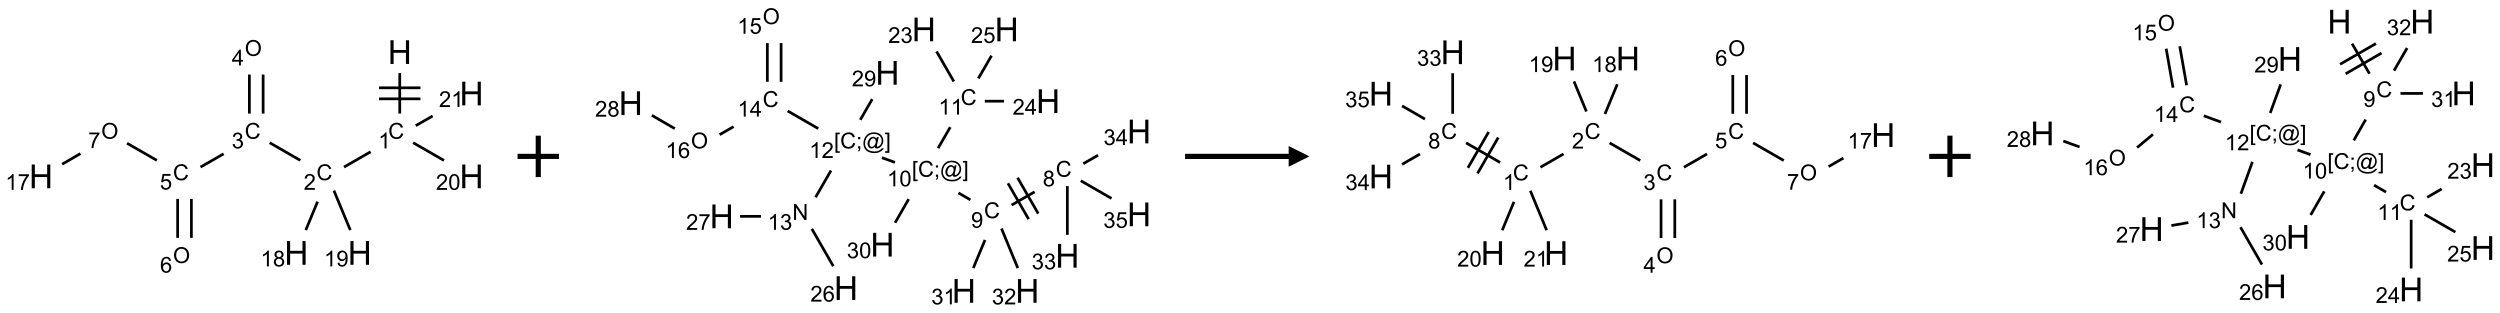 <?xml version="1.0" encoding="UTF-8"?>
<svg xmlns="http://www.w3.org/2000/svg" xmlns:xlink="http://www.w3.org/1999/xlink" width="1207" height="151" viewBox="0 0 1207 151">
<defs>
<g>
<g id="glyph-0-0">
<path d="M 2 0 L 2 -10 L 10 -10 L 10 0 Z M 2.25 -0.25 L 9.75 -0.25 L 9.75 -9.75 L 2.25 -9.75 Z M 2.25 -0.25 "/>
</g>
<g id="glyph-0-1">
<path d="M 1.281 0 L 1.281 -11.453 L 2.797 -11.453 L 2.797 -6.75 L 8.75 -6.75 L 8.75 -11.453 L 10.266 -11.453 L 10.266 0 L 8.75 0 L 8.75 -5.398 L 2.797 -5.398 L 2.797 0 Z M 1.281 0 "/>
</g>
<g id="glyph-1-0">
<path d="M 1.332 0 L 1.332 -6.668 L 6.668 -6.668 L 6.668 0 Z M 1.5 -0.168 L 6.5 -0.168 L 6.5 -6.5 L 1.5 -6.5 Z M 1.5 -0.168 "/>
</g>
<g id="glyph-1-1">
<path d="M 6.27 -2.676 L 7.281 -2.422 C 7.07 -1.594 6.688 -0.961 6.137 -0.523 C 5.586 -0.086 4.914 0.129 4.121 0.129 C 3.297 0.129 2.629 -0.039 2.113 -0.371 C 1.598 -0.707 1.203 -1.191 0.934 -1.828 C 0.664 -2.465 0.531 -3.145 0.531 -3.875 C 0.531 -4.672 0.684 -5.363 0.988 -5.957 C 1.293 -6.547 1.723 -6.996 2.285 -7.305 C 2.844 -7.613 3.461 -7.766 4.137 -7.766 C 4.898 -7.766 5.543 -7.57 6.062 -7.184 C 6.582 -6.793 6.945 -6.246 7.152 -5.543 L 6.156 -5.309 C 5.98 -5.863 5.723 -6.266 5.387 -6.52 C 5.051 -6.773 4.625 -6.902 4.113 -6.902 C 3.527 -6.902 3.039 -6.762 2.645 -6.48 C 2.25 -6.199 1.973 -5.82 1.812 -5.348 C 1.652 -4.871 1.574 -4.383 1.574 -3.879 C 1.574 -3.23 1.668 -2.664 1.855 -2.18 C 2.047 -1.695 2.34 -1.332 2.738 -1.094 C 3.137 -0.855 3.57 -0.734 4.035 -0.734 C 4.602 -0.734 5.082 -0.898 5.473 -1.223 C 5.867 -1.551 6.133 -2.035 6.27 -2.676 Z M 6.27 -2.676 "/>
</g>
<g id="glyph-1-2">
<path d="M 3.973 0 L 3.035 0 L 3.035 -5.973 C 2.809 -5.758 2.516 -5.543 2.148 -5.328 C 1.781 -5.113 1.453 -4.953 1.16 -4.844 L 1.16 -5.75 C 1.684 -5.996 2.145 -6.297 2.535 -6.645 C 2.93 -6.996 3.207 -7.336 3.371 -7.668 L 3.973 -7.668 Z M 3.973 0 "/>
</g>
<g id="glyph-1-3">
<path d="M 5.371 -0.902 L 5.371 0 L 0.324 0 C 0.316 -0.227 0.352 -0.441 0.434 -0.652 C 0.562 -0.996 0.766 -1.332 1.051 -1.668 C 1.332 -2 1.742 -2.387 2.277 -2.824 C 3.105 -3.504 3.668 -4.043 3.957 -4.441 C 4.25 -4.84 4.395 -5.215 4.395 -5.566 C 4.395 -5.938 4.262 -6.254 3.996 -6.508 C 3.73 -6.762 3.387 -6.891 2.957 -6.891 C 2.508 -6.891 2.145 -6.754 1.875 -6.484 C 1.605 -6.215 1.469 -5.84 1.465 -5.359 L 0.5 -5.457 C 0.566 -6.176 0.812 -6.727 1.246 -7.102 C 1.676 -7.477 2.254 -7.668 2.98 -7.668 C 3.711 -7.668 4.293 -7.465 4.719 -7.059 C 5.145 -6.652 5.359 -6.148 5.359 -5.547 C 5.359 -5.242 5.297 -4.941 5.172 -4.645 C 5.047 -4.352 4.84 -4.039 4.551 -3.715 C 4.262 -3.387 3.777 -2.938 3.105 -2.371 C 2.543 -1.898 2.18 -1.578 2.02 -1.41 C 1.859 -1.242 1.73 -1.07 1.625 -0.902 Z M 5.371 -0.902 "/>
</g>
<g id="glyph-1-4">
<path d="M 0.449 -2.016 L 1.387 -2.141 C 1.492 -1.609 1.676 -1.227 1.934 -0.992 C 2.191 -0.758 2.508 -0.641 2.879 -0.641 C 3.32 -0.641 3.695 -0.793 3.996 -1.098 C 4.301 -1.402 4.453 -1.781 4.453 -2.234 C 4.453 -2.664 4.312 -3.02 4.031 -3.301 C 3.75 -3.578 3.391 -3.719 2.957 -3.719 C 2.781 -3.719 2.562 -3.684 2.297 -3.613 L 2.402 -4.438 C 2.465 -4.43 2.516 -4.426 2.551 -4.426 C 2.949 -4.426 3.312 -4.531 3.629 -4.738 C 3.949 -4.949 4.109 -5.27 4.109 -5.703 C 4.109 -6.047 3.992 -6.332 3.762 -6.559 C 3.527 -6.785 3.227 -6.895 2.859 -6.895 C 2.496 -6.895 2.191 -6.781 1.949 -6.551 C 1.707 -6.324 1.547 -5.98 1.48 -5.52 L 0.543 -5.688 C 0.656 -6.316 0.918 -6.805 1.324 -7.148 C 1.73 -7.492 2.234 -7.668 2.84 -7.668 C 3.254 -7.668 3.641 -7.578 3.988 -7.398 C 4.34 -7.219 4.609 -6.977 4.793 -6.668 C 4.98 -6.359 5.074 -6.031 5.074 -5.684 C 5.074 -5.352 4.984 -5.051 4.809 -4.781 C 4.629 -4.512 4.367 -4.297 4.02 -4.137 C 4.473 -4.031 4.824 -3.816 5.074 -3.488 C 5.324 -3.16 5.449 -2.75 5.449 -2.254 C 5.449 -1.59 5.203 -1.023 4.719 -0.559 C 4.234 -0.098 3.617 0.137 2.875 0.137 C 2.203 0.137 1.648 -0.062 1.207 -0.465 C 0.762 -0.863 0.512 -1.379 0.449 -2.016 Z M 0.449 -2.016 "/>
</g>
<g id="glyph-1-5">
<path d="M 0.516 -3.719 C 0.516 -4.984 0.855 -5.977 1.535 -6.695 C 2.215 -7.414 3.094 -7.77 4.172 -7.77 C 4.875 -7.77 5.512 -7.602 6.078 -7.266 C 6.645 -6.93 7.074 -6.461 7.371 -5.855 C 7.668 -5.254 7.816 -4.57 7.816 -3.809 C 7.816 -3.035 7.66 -2.34 7.348 -1.73 C 7.035 -1.117 6.594 -0.656 6.02 -0.34 C 5.449 -0.027 4.828 0.129 4.168 0.129 C 3.449 0.129 2.805 -0.043 2.238 -0.391 C 1.672 -0.738 1.246 -1.211 0.953 -1.812 C 0.66 -2.414 0.516 -3.047 0.516 -3.719 Z M 1.559 -3.703 C 1.559 -2.781 1.805 -2.059 2.301 -1.527 C 2.793 -1 3.414 -0.734 4.16 -0.734 C 4.922 -0.734 5.547 -1 6.039 -1.535 C 6.531 -2.07 6.777 -2.828 6.777 -3.812 C 6.777 -4.434 6.672 -4.977 6.461 -5.441 C 6.25 -5.902 5.945 -6.262 5.539 -6.52 C 5.133 -6.773 4.68 -6.902 4.176 -6.902 C 3.461 -6.902 2.848 -6.656 2.332 -6.164 C 1.816 -5.672 1.559 -4.852 1.559 -3.703 Z M 1.559 -3.703 "/>
</g>
<g id="glyph-1-6">
<path d="M 3.449 0 L 3.449 -1.828 L 0.137 -1.828 L 0.137 -2.688 L 3.621 -7.637 L 4.387 -7.637 L 4.387 -2.688 L 5.418 -2.688 L 5.418 -1.828 L 4.387 -1.828 L 4.387 0 Z M 3.449 -2.688 L 3.449 -6.129 L 1.059 -2.688 Z M 3.449 -2.688 "/>
</g>
<g id="glyph-1-7">
<path d="M 0.441 -2 L 1.426 -2.082 C 1.5 -1.605 1.668 -1.242 1.934 -1.004 C 2.199 -0.762 2.52 -0.641 2.895 -0.641 C 3.348 -0.641 3.73 -0.812 4.043 -1.152 C 4.355 -1.492 4.512 -1.941 4.512 -2.504 C 4.512 -3.039 4.359 -3.461 4.059 -3.77 C 3.758 -4.078 3.367 -4.234 2.879 -4.234 C 2.578 -4.234 2.305 -4.164 2.062 -4.027 C 1.82 -3.891 1.629 -3.715 1.488 -3.496 L 0.609 -3.609 L 1.348 -7.531 L 5.145 -7.531 L 5.145 -6.637 L 2.098 -6.637 L 1.688 -4.582 C 2.145 -4.902 2.625 -5.062 3.129 -5.062 C 3.797 -5.062 4.359 -4.832 4.816 -4.371 C 5.277 -3.91 5.504 -3.312 5.504 -2.59 C 5.504 -1.898 5.305 -1.301 4.902 -0.797 C 4.41 -0.18 3.742 0.129 2.895 0.129 C 2.199 0.129 1.633 -0.062 1.195 -0.453 C 0.758 -0.844 0.504 -1.359 0.441 -2 Z M 0.441 -2 "/>
</g>
<g id="glyph-1-8">
<path d="M 5.309 -5.766 L 4.375 -5.691 C 4.293 -6.059 4.172 -6.328 4.02 -6.496 C 3.766 -6.762 3.453 -6.895 3.082 -6.895 C 2.785 -6.895 2.523 -6.812 2.297 -6.645 C 2 -6.43 1.77 -6.117 1.598 -5.703 C 1.43 -5.289 1.34 -4.703 1.332 -3.938 C 1.559 -4.281 1.836 -4.535 2.16 -4.703 C 2.488 -4.871 2.828 -4.953 3.188 -4.953 C 3.812 -4.953 4.344 -4.723 4.785 -4.262 C 5.223 -3.801 5.441 -3.207 5.441 -2.48 C 5.441 -2 5.34 -1.555 5.133 -1.145 C 4.926 -0.73 4.641 -0.418 4.281 -0.199 C 3.922 0.02 3.512 0.129 3.051 0.129 C 2.27 0.129 1.633 -0.156 1.141 -0.73 C 0.648 -1.305 0.402 -2.254 0.402 -3.574 C 0.402 -5.051 0.672 -6.121 1.219 -6.793 C 1.695 -7.375 2.336 -7.668 3.141 -7.668 C 3.742 -7.668 4.234 -7.5 4.617 -7.16 C 5 -6.824 5.23 -6.359 5.309 -5.766 Z M 1.48 -2.473 C 1.48 -2.152 1.547 -1.844 1.684 -1.547 C 1.82 -1.25 2.016 -1.027 2.262 -0.871 C 2.508 -0.719 2.766 -0.641 3.035 -0.641 C 3.434 -0.641 3.773 -0.801 4.059 -1.121 C 4.344 -1.441 4.484 -1.875 4.484 -2.422 C 4.484 -2.949 4.344 -3.367 4.062 -3.668 C 3.781 -3.973 3.426 -4.125 3 -4.125 C 2.578 -4.125 2.219 -3.973 1.922 -3.668 C 1.625 -3.363 1.48 -2.969 1.48 -2.473 Z M 1.48 -2.473 "/>
</g>
<g id="glyph-1-9">
<path d="M 0.504 -6.637 L 0.504 -7.535 L 5.449 -7.535 L 5.449 -6.809 C 4.961 -6.289 4.48 -5.602 4.004 -4.746 C 3.527 -3.887 3.156 -3.004 2.895 -2.098 C 2.707 -1.461 2.59 -0.762 2.535 0 L 1.574 0 C 1.582 -0.602 1.703 -1.328 1.926 -2.176 C 2.152 -3.027 2.477 -3.848 2.898 -4.637 C 3.32 -5.426 3.77 -6.094 4.246 -6.637 Z M 0.504 -6.637 "/>
</g>
<g id="glyph-1-10">
<path d="M 1.887 -4.141 C 1.496 -4.281 1.207 -4.484 1.02 -4.75 C 0.832 -5.016 0.738 -5.328 0.738 -5.699 C 0.738 -6.254 0.938 -6.719 1.34 -7.098 C 1.738 -7.477 2.27 -7.668 2.934 -7.668 C 3.598 -7.668 4.137 -7.473 4.543 -7.086 C 4.949 -6.699 5.152 -6.227 5.152 -5.672 C 5.152 -5.316 5.059 -5.008 4.871 -4.746 C 4.688 -4.484 4.406 -4.281 4.027 -4.141 C 4.496 -3.988 4.852 -3.742 5.098 -3.402 C 5.34 -3.062 5.465 -2.656 5.465 -2.184 C 5.465 -1.531 5.234 -0.98 4.77 -0.535 C 4.309 -0.09 3.703 0.129 2.949 0.129 C 2.195 0.129 1.586 -0.094 1.125 -0.539 C 0.664 -0.984 0.434 -1.543 0.434 -2.207 C 0.434 -2.703 0.559 -3.121 0.809 -3.457 C 1.062 -3.793 1.422 -4.02 1.887 -4.141 Z M 1.699 -5.73 C 1.699 -5.367 1.812 -5.074 2.047 -4.844 C 2.281 -4.613 2.582 -4.5 2.953 -4.5 C 3.312 -4.5 3.609 -4.613 3.84 -4.84 C 4.07 -5.066 4.188 -5.348 4.188 -5.676 C 4.188 -6.02 4.07 -6.309 3.832 -6.543 C 3.594 -6.777 3.297 -6.895 2.941 -6.895 C 2.586 -6.895 2.289 -6.781 2.051 -6.551 C 1.816 -6.324 1.699 -6.047 1.699 -5.73 Z M 1.395 -2.203 C 1.395 -1.938 1.461 -1.676 1.586 -1.426 C 1.711 -1.176 1.902 -0.984 2.152 -0.848 C 2.402 -0.711 2.672 -0.641 2.957 -0.641 C 3.406 -0.641 3.777 -0.785 4.066 -1.074 C 4.359 -1.363 4.504 -1.727 4.504 -2.172 C 4.504 -2.625 4.355 -2.996 4.055 -3.293 C 3.754 -3.586 3.379 -3.734 2.926 -3.734 C 2.484 -3.734 2.121 -3.59 1.832 -3.297 C 1.543 -3.004 1.395 -2.641 1.395 -2.203 Z M 1.395 -2.203 "/>
</g>
<g id="glyph-1-11">
<path d="M 0.582 -1.766 L 1.484 -1.848 C 1.562 -1.426 1.707 -1.117 1.922 -0.926 C 2.137 -0.734 2.414 -0.641 2.75 -0.641 C 3.039 -0.641 3.289 -0.707 3.508 -0.84 C 3.727 -0.973 3.902 -1.148 4.043 -1.367 C 4.18 -1.586 4.297 -1.887 4.391 -2.262 C 4.484 -2.637 4.531 -3.016 4.531 -3.406 C 4.531 -3.449 4.531 -3.512 4.527 -3.594 C 4.34 -3.297 4.082 -3.055 3.758 -2.867 C 3.434 -2.68 3.082 -2.59 2.703 -2.59 C 2.07 -2.59 1.535 -2.816 1.098 -3.277 C 0.66 -3.734 0.441 -4.34 0.441 -5.09 C 0.441 -5.863 0.672 -6.484 1.129 -6.957 C 1.586 -7.43 2.156 -7.668 2.844 -7.668 C 3.34 -7.668 3.793 -7.531 4.207 -7.266 C 4.617 -7 4.93 -6.617 5.145 -6.121 C 5.355 -5.629 5.465 -4.91 5.465 -3.973 C 5.465 -2.996 5.359 -2.223 5.145 -1.645 C 4.934 -1.066 4.617 -0.625 4.199 -0.324 C 3.781 -0.02 3.293 0.129 2.73 0.129 C 2.133 0.129 1.645 -0.035 1.266 -0.367 C 0.887 -0.699 0.66 -1.164 0.582 -1.766 Z M 4.422 -5.137 C 4.422 -5.676 4.277 -6.102 3.992 -6.418 C 3.707 -6.734 3.359 -6.891 2.957 -6.891 C 2.543 -6.891 2.18 -6.719 1.871 -6.379 C 1.562 -6.039 1.406 -5.598 1.406 -5.059 C 1.406 -4.57 1.555 -4.176 1.848 -3.871 C 2.141 -3.566 2.5 -3.418 2.934 -3.418 C 3.367 -3.418 3.723 -3.57 4.004 -3.871 C 4.281 -4.176 4.422 -4.598 4.422 -5.137 Z M 4.422 -5.137 "/>
</g>
<g id="glyph-1-12">
<path d="M 0.441 -3.766 C 0.441 -4.668 0.535 -5.395 0.723 -5.945 C 0.906 -6.496 1.184 -6.922 1.551 -7.219 C 1.918 -7.516 2.375 -7.668 2.934 -7.668 C 3.344 -7.668 3.703 -7.586 4.012 -7.418 C 4.32 -7.254 4.574 -7.016 4.777 -6.707 C 4.977 -6.395 5.137 -6.016 5.25 -5.57 C 5.363 -5.125 5.422 -4.523 5.422 -3.766 C 5.422 -2.871 5.328 -2.148 5.145 -1.598 C 4.961 -1.047 4.688 -0.621 4.32 -0.32 C 3.953 -0.02 3.492 0.129 2.934 0.129 C 2.195 0.129 1.617 -0.133 1.199 -0.66 C 0.695 -1.297 0.441 -2.332 0.441 -3.766 Z M 1.406 -3.766 C 1.406 -2.512 1.555 -1.68 1.848 -1.262 C 2.141 -0.848 2.5 -0.641 2.934 -0.641 C 3.363 -0.641 3.727 -0.848 4.02 -1.266 C 4.312 -1.684 4.457 -2.516 4.457 -3.766 C 4.457 -5.023 4.312 -5.859 4.02 -6.27 C 3.727 -6.684 3.359 -6.891 2.922 -6.891 C 2.492 -6.891 2.148 -6.707 1.891 -6.344 C 1.566 -5.879 1.406 -5.02 1.406 -3.766 Z M 1.406 -3.766 "/>
</g>
<g id="glyph-1-13">
<path d="M 0.723 2.121 L 0.723 -7.637 L 2.793 -7.637 L 2.793 -6.859 L 1.66 -6.859 L 1.66 1.344 L 2.793 1.344 L 2.793 2.121 Z M 0.723 2.121 "/>
</g>
<g id="glyph-1-14">
<path d="M 0.949 -4.465 L 0.949 -5.531 L 2.016 -5.531 L 2.016 -4.465 Z M 0.949 0 L 0.949 -1.066 L 2.016 -1.066 L 2.016 0 C 2.016 0.391 1.945 0.711 1.809 0.949 C 1.668 1.191 1.449 1.379 1.145 1.512 L 0.887 1.109 C 1.082 1.023 1.23 0.895 1.324 0.727 C 1.418 0.559 1.469 0.316 1.48 0 Z M 0.949 0 "/>
</g>
<g id="glyph-1-15">
<path d="M 6.047 -0.848 C 5.82 -0.59 5.57 -0.379 5.289 -0.223 C 5.008 -0.062 4.73 0.016 4.449 0.016 C 4.141 0.016 3.84 -0.074 3.547 -0.254 C 3.254 -0.434 3.02 -0.715 2.836 -1.09 C 2.652 -1.465 2.562 -1.875 2.562 -2.324 C 2.562 -2.875 2.703 -3.43 2.988 -3.98 C 3.27 -4.535 3.621 -4.953 4.043 -5.23 C 4.461 -5.508 4.871 -5.645 5.266 -5.645 C 5.566 -5.645 5.855 -5.566 6.129 -5.41 C 6.402 -5.25 6.641 -5.012 6.84 -4.688 L 7.016 -5.496 L 7.949 -5.496 L 7.199 -2 C 7.094 -1.516 7.043 -1.246 7.043 -1.191 C 7.043 -1.098 7.078 -1.02 7.148 -0.949 C 7.219 -0.883 7.305 -0.848 7.406 -0.848 C 7.59 -0.848 7.832 -0.953 8.129 -1.168 C 8.527 -1.445 8.84 -1.816 9.07 -2.285 C 9.301 -2.75 9.418 -3.234 9.418 -3.73 C 9.418 -4.309 9.27 -4.852 8.973 -5.355 C 8.676 -5.859 8.23 -6.262 7.645 -6.562 C 7.055 -6.863 6.406 -7.016 5.691 -7.016 C 4.879 -7.016 4.137 -6.824 3.465 -6.445 C 2.793 -6.066 2.273 -5.52 1.902 -4.809 C 1.535 -4.098 1.348 -3.34 1.348 -2.527 C 1.348 -1.676 1.535 -0.941 1.902 -0.328 C 2.273 0.285 2.809 0.742 3.508 1.035 C 4.207 1.328 4.984 1.473 5.832 1.473 C 6.742 1.473 7.504 1.32 8.121 1.016 C 8.734 0.711 9.195 0.34 9.5 -0.098 L 10.441 -0.098 C 10.266 0.266 9.961 0.637 9.531 1.016 C 9.102 1.395 8.59 1.695 7.996 1.914 C 7.402 2.133 6.688 2.246 5.848 2.246 C 5.078 2.246 4.367 2.145 3.715 1.949 C 3.066 1.75 2.512 1.453 2.051 1.055 C 1.594 0.656 1.25 0.199 1.016 -0.316 C 0.723 -0.973 0.578 -1.684 0.578 -2.441 C 0.578 -3.289 0.75 -4.098 1.098 -4.863 C 1.523 -5.805 2.125 -6.527 2.902 -7.027 C 3.684 -7.527 4.629 -7.777 5.738 -7.777 C 6.602 -7.777 7.375 -7.602 8.059 -7.246 C 8.746 -6.895 9.285 -6.371 9.684 -5.672 C 10.02 -5.07 10.188 -4.418 10.188 -3.715 C 10.188 -2.707 9.832 -1.812 9.125 -1.031 C 8.492 -0.328 7.801 0.02 7.051 0.02 C 6.812 0.02 6.617 -0.016 6.473 -0.09 C 6.324 -0.16 6.215 -0.266 6.145 -0.402 C 6.102 -0.488 6.066 -0.637 6.047 -0.848 Z M 3.527 -2.262 C 3.527 -1.785 3.641 -1.414 3.863 -1.152 C 4.09 -0.887 4.348 -0.754 4.641 -0.754 C 4.836 -0.754 5.039 -0.812 5.254 -0.93 C 5.469 -1.047 5.676 -1.219 5.871 -1.449 C 6.066 -1.676 6.23 -1.969 6.355 -2.32 C 6.48 -2.672 6.543 -3.027 6.543 -3.379 C 6.543 -3.852 6.426 -4.219 6.191 -4.48 C 5.957 -4.738 5.672 -4.871 5.332 -4.871 C 5.109 -4.871 4.902 -4.812 4.707 -4.699 C 4.512 -4.586 4.32 -4.406 4.137 -4.156 C 3.953 -3.906 3.805 -3.602 3.691 -3.246 C 3.582 -2.887 3.527 -2.559 3.527 -2.262 Z M 3.527 -2.262 "/>
</g>
<g id="glyph-1-16">
<path d="M 2.27 2.121 L 0.203 2.121 L 0.203 1.344 L 1.332 1.344 L 1.332 -6.859 L 0.203 -6.859 L 0.203 -7.637 L 2.27 -7.637 Z M 2.27 2.121 "/>
</g>
<g id="glyph-1-17">
<path d="M 0.812 0 L 0.812 -7.637 L 1.848 -7.637 L 5.859 -1.641 L 5.859 -7.637 L 6.828 -7.637 L 6.828 0 L 5.793 0 L 1.781 -6 L 1.781 0 Z M 0.812 0 "/>
</g>
</g>
</defs>
<path fill="none" stroke-width="0.033" stroke-linecap="butt" stroke-linejoin="miter" stroke="rgb(0%, 0%, 0%)" stroke-opacity="1" stroke-miterlimit="10" d="M 4.33 0.253 L 4.33 0.742 " transform="matrix(40, 0, 0, 40, 19.801, 25.156)"/>
<path fill="none" stroke-width="0.033" stroke-linecap="butt" stroke-linejoin="miter" stroke="rgb(0%, 0%, 0%)" stroke-opacity="1" stroke-miterlimit="10" d="M 4.08 0.564 L 4.58 0.564 " transform="matrix(40, 0, 0, 40, 19.801, 25.156)"/>
<path fill="none" stroke-width="0.033" stroke-linecap="butt" stroke-linejoin="miter" stroke="rgb(0%, 0%, 0%)" stroke-opacity="1" stroke-miterlimit="10" d="M 4.08 0.431 L 4.58 0.431 " transform="matrix(40, 0, 0, 40, 19.801, 25.156)"/>
<path fill="none" stroke-width="0.033" stroke-linecap="butt" stroke-linejoin="miter" stroke="rgb(0%, 0%, 0%)" stroke-opacity="1" stroke-miterlimit="10" d="M 3.978 1.203 L 3.657 1.388 " transform="matrix(40, 0, 0, 40, 19.801, 25.156)"/>
<path fill="none" stroke-width="0.033" stroke-linecap="butt" stroke-linejoin="miter" stroke="rgb(0%, 0%, 0%)" stroke-opacity="1" stroke-miterlimit="10" d="M 3.13 1.307 L 2.76 1.094 " transform="matrix(40, 0, 0, 40, 19.801, 25.156)"/>
<path fill="none" stroke-width="0.033" stroke-linecap="butt" stroke-linejoin="miter" stroke="rgb(0%, 0%, 0%)" stroke-opacity="1" stroke-miterlimit="10" d="M 2.681 0.742 L 2.681 0.271 " transform="matrix(40, 0, 0, 40, 19.801, 25.156)"/>
<path fill="none" stroke-width="0.033" stroke-linecap="butt" stroke-linejoin="miter" stroke="rgb(0%, 0%, 0%)" stroke-opacity="1" stroke-miterlimit="10" d="M 2.515 0.742 L 2.515 0.271 " transform="matrix(40, 0, 0, 40, 19.801, 25.156)"/>
<path fill="none" stroke-width="0.033" stroke-linecap="butt" stroke-linejoin="miter" stroke="rgb(0%, 0%, 0%)" stroke-opacity="1" stroke-miterlimit="10" d="M 2.204 1.228 L 1.925 1.388 " transform="matrix(40, 0, 0, 40, 19.801, 25.156)"/>
<path fill="none" stroke-width="0.033" stroke-linecap="butt" stroke-linejoin="miter" stroke="rgb(0%, 0%, 0%)" stroke-opacity="1" stroke-miterlimit="10" d="M 1.649 1.772 L 1.649 2.242 " transform="matrix(40, 0, 0, 40, 19.801, 25.156)"/>
<path fill="none" stroke-width="0.033" stroke-linecap="butt" stroke-linejoin="miter" stroke="rgb(0%, 0%, 0%)" stroke-opacity="1" stroke-miterlimit="10" d="M 1.815 1.772 L 1.815 2.242 " transform="matrix(40, 0, 0, 40, 19.801, 25.156)"/>
<path fill="none" stroke-width="0.033" stroke-linecap="butt" stroke-linejoin="miter" stroke="rgb(0%, 0%, 0%)" stroke-opacity="1" stroke-miterlimit="10" d="M 1.398 1.307 L 1.038 1.1 " transform="matrix(40, 0, 0, 40, 19.801, 25.156)"/>
<path fill="none" stroke-width="0.033" stroke-linecap="butt" stroke-linejoin="miter" stroke="rgb(0%, 0%, 0%)" stroke-opacity="1" stroke-miterlimit="10" d="M 0.476 1.225 L 0.255 1.353 " transform="matrix(40, 0, 0, 40, 19.801, 25.156)"/>
<path fill="none" stroke-width="0.033" stroke-linecap="butt" stroke-linejoin="miter" stroke="rgb(0%, 0%, 0%)" stroke-opacity="1" stroke-miterlimit="10" d="M 3.338 1.805 L 3.196 2.148 " transform="matrix(40, 0, 0, 40, 19.801, 25.156)"/>
<path fill="none" stroke-width="0.033" stroke-linecap="butt" stroke-linejoin="miter" stroke="rgb(0%, 0%, 0%)" stroke-opacity="1" stroke-miterlimit="10" d="M 3.535 1.671 L 3.733 2.148 " transform="matrix(40, 0, 0, 40, 19.801, 25.156)"/>
<path fill="none" stroke-width="0.033" stroke-linecap="butt" stroke-linejoin="miter" stroke="rgb(0%, 0%, 0%)" stroke-opacity="1" stroke-miterlimit="10" d="M 4.492 1.094 L 4.864 1.308 " transform="matrix(40, 0, 0, 40, 19.801, 25.156)"/>
<path fill="none" stroke-width="0.033" stroke-linecap="butt" stroke-linejoin="miter" stroke="rgb(0%, 0%, 0%)" stroke-opacity="1" stroke-miterlimit="10" d="M 4.523 0.888 L 4.727 0.771 " transform="matrix(40, 0, 0, 40, 19.801, 25.156)"/>
<g fill="rgb(0%, 0%, 0%)" fill-opacity="1">
<use xlink:href="#glyph-0-1" x="187.234" y="30.883"/>
</g>
<g fill="rgb(0%, 0%, 0%)" fill-opacity="1">
<use xlink:href="#glyph-1-1" x="187.414" y="67"/>
</g>
<g fill="rgb(0%, 0%, 0%)" fill-opacity="1">
<use xlink:href="#glyph-1-2" x="182.633" y="71.637"/>
</g>
<g fill="rgb(0%, 0%, 0%)" fill-opacity="1">
<use xlink:href="#glyph-1-1" x="152.773" y="87"/>
</g>
<g fill="rgb(0%, 0%, 0%)" fill-opacity="1">
<use xlink:href="#glyph-1-3" x="146.602" y="91.637"/>
</g>
<g fill="rgb(0%, 0%, 0%)" fill-opacity="1">
<use xlink:href="#glyph-1-1" x="118.133" y="67"/>
</g>
<g fill="rgb(0%, 0%, 0%)" fill-opacity="1">
<use xlink:href="#glyph-1-4" x="111.879" y="71.637"/>
</g>
<g fill="rgb(0%, 0%, 0%)" fill-opacity="1">
<use xlink:href="#glyph-1-5" x="118.148" y="27.004"/>
</g>
<g fill="rgb(0%, 0%, 0%)" fill-opacity="1">
<use xlink:href="#glyph-1-6" x="111.91" y="31.605"/>
</g>
<g fill="rgb(0%, 0%, 0%)" fill-opacity="1">
<use xlink:href="#glyph-1-1" x="83.488" y="87"/>
</g>
<g fill="rgb(0%, 0%, 0%)" fill-opacity="1">
<use xlink:href="#glyph-1-7" x="77.18" y="91.504"/>
</g>
<g fill="rgb(0%, 0%, 0%)" fill-opacity="1">
<use xlink:href="#glyph-1-5" x="83.504" y="127.004"/>
</g>
<g fill="rgb(0%, 0%, 0%)" fill-opacity="1">
<use xlink:href="#glyph-1-8" x="77.242" y="131.637"/>
</g>
<g fill="rgb(0%, 0%, 0%)" fill-opacity="1">
<use xlink:href="#glyph-1-5" x="48.863" y="67.004"/>
</g>
<g fill="rgb(0%, 0%, 0%)" fill-opacity="1">
<use xlink:href="#glyph-1-9" x="42.598" y="71.508"/>
</g>
<g fill="rgb(0%, 0%, 0%)" fill-opacity="1">
<use xlink:href="#glyph-0-1" x="14.027" y="90.883"/>
</g>
<g fill="rgb(0%, 0%, 0%)" fill-opacity="1">
<use xlink:href="#glyph-1-2" x="2.594" y="91.676"/>
<use xlink:href="#glyph-1-9" x="8.526" y="91.676"/>
</g>
<g fill="rgb(0%, 0%, 0%)" fill-opacity="1">
<use xlink:href="#glyph-0-1" x="137.285" y="127.84"/>
</g>
<g fill="rgb(0%, 0%, 0%)" fill-opacity="1">
<use xlink:href="#glyph-1-2" x="125.836" y="128.633"/>
<use xlink:href="#glyph-1-10" x="131.768" y="128.633"/>
</g>
<g fill="rgb(0%, 0%, 0%)" fill-opacity="1">
<use xlink:href="#glyph-0-1" x="167.898" y="127.84"/>
</g>
<g fill="rgb(0%, 0%, 0%)" fill-opacity="1">
<use xlink:href="#glyph-1-2" x="156.449" y="128.633"/>
<use xlink:href="#glyph-1-11" x="162.382" y="128.633"/>
</g>
<g fill="rgb(0%, 0%, 0%)" fill-opacity="1">
<use xlink:href="#glyph-0-1" x="221.875" y="90.883"/>
</g>
<g fill="rgb(0%, 0%, 0%)" fill-opacity="1">
<use xlink:href="#glyph-1-3" x="210.469" y="91.676"/>
<use xlink:href="#glyph-1-12" x="216.401" y="91.676"/>
</g>
<g fill="rgb(0%, 0%, 0%)" fill-opacity="1">
<use xlink:href="#glyph-0-1" x="221.875" y="50.883"/>
</g>
<g fill="rgb(0%, 0%, 0%)" fill-opacity="1">
<use xlink:href="#glyph-1-3" x="211.918" y="51.676"/>
<use xlink:href="#glyph-1-2" x="217.85" y="51.676"/>
</g>
<path fill="none" stroke-width="0.062" stroke-linecap="butt" stroke-linejoin="miter" stroke="rgb(0%, 0%, 0%)" stroke-opacity="1" stroke-miterlimit="10" d="M 0 0 L 0.5 0 M 0.25 -0.25 L 0.25 0.25 " transform="matrix(40, 0, 0, 40, 249.871, 75.5)"/>
<path fill="none" stroke-width="0.033" stroke-linecap="butt" stroke-linejoin="miter" stroke="rgb(0%, 0%, 0%)" stroke-opacity="1" stroke-miterlimit="10" d="M 4.875 2.07 L 4.597 2.23 " transform="matrix(40, 0, 0, 40, 304.512, 9.814)"/>
<path fill="none" stroke-width="0.033" stroke-linecap="butt" stroke-linejoin="miter" stroke="rgb(0%, 0%, 0%)" stroke-opacity="1" stroke-miterlimit="10" d="M 4.553 1.967 L 4.803 2.4 " transform="matrix(40, 0, 0, 40, 304.512, 9.814)"/>
<path fill="none" stroke-width="0.033" stroke-linecap="butt" stroke-linejoin="miter" stroke="rgb(0%, 0%, 0%)" stroke-opacity="1" stroke-miterlimit="10" d="M 4.669 1.9 L 4.919 2.333 " transform="matrix(40, 0, 0, 40, 304.512, 9.814)"/>
<path fill="none" stroke-width="0.033" stroke-linecap="butt" stroke-linejoin="miter" stroke="rgb(0%, 0%, 0%)" stroke-opacity="1" stroke-miterlimit="10" d="M 4.1 2.167 L 3.956 2.083 " transform="matrix(40, 0, 0, 40, 304.512, 9.814)"/>
<path fill="none" stroke-width="0.033" stroke-linecap="butt" stroke-linejoin="miter" stroke="rgb(0%, 0%, 0%)" stroke-opacity="1" stroke-miterlimit="10" d="M 3.71 1.543 L 3.857 1.289 " transform="matrix(40, 0, 0, 40, 304.512, 9.814)"/>
<path fill="none" stroke-width="0.033" stroke-linecap="butt" stroke-linejoin="miter" stroke="rgb(0%, 0%, 0%)" stroke-opacity="1" stroke-miterlimit="10" d="M 3.9 0.738 L 3.691 0.375 " transform="matrix(40, 0, 0, 40, 304.512, 9.814)"/>
<path fill="none" stroke-width="0.033" stroke-linecap="butt" stroke-linejoin="miter" stroke="rgb(0%, 0%, 0%)" stroke-opacity="1" stroke-miterlimit="10" d="M 4.274 0.976 L 4.506 0.976 " transform="matrix(40, 0, 0, 40, 304.512, 9.814)"/>
<path fill="none" stroke-width="0.033" stroke-linecap="butt" stroke-linejoin="miter" stroke="rgb(0%, 0%, 0%)" stroke-opacity="1" stroke-miterlimit="10" d="M 4.196 0.701 L 4.355 0.427 " transform="matrix(40, 0, 0, 40, 304.512, 9.814)"/>
<path fill="none" stroke-width="0.033" stroke-linecap="butt" stroke-linejoin="miter" stroke="rgb(0%, 0%, 0%)" stroke-opacity="1" stroke-miterlimit="10" d="M 3.189 1.715 L 3.032 1.658 " transform="matrix(40, 0, 0, 40, 304.512, 9.814)"/>
<path fill="none" stroke-width="0.033" stroke-linecap="butt" stroke-linejoin="miter" stroke="rgb(0%, 0%, 0%)" stroke-opacity="1" stroke-miterlimit="10" d="M 2.417 1.813 L 2.231 2.136 " transform="matrix(40, 0, 0, 40, 304.512, 9.814)"/>
<path fill="none" stroke-width="0.033" stroke-linecap="butt" stroke-linejoin="miter" stroke="rgb(0%, 0%, 0%)" stroke-opacity="1" stroke-miterlimit="10" d="M 2.186 2.517 L 2.445 2.967 " transform="matrix(40, 0, 0, 40, 304.512, 9.814)"/>
<path fill="none" stroke-width="0.033" stroke-linecap="butt" stroke-linejoin="miter" stroke="rgb(0%, 0%, 0%)" stroke-opacity="1" stroke-miterlimit="10" d="M 1.573 2.366 L 1.32 2.366 " transform="matrix(40, 0, 0, 40, 304.512, 9.814)"/>
<path fill="none" stroke-width="0.033" stroke-linecap="butt" stroke-linejoin="miter" stroke="rgb(0%, 0%, 0%)" stroke-opacity="1" stroke-miterlimit="10" d="M 2.264 1.307 L 1.894 1.094 " transform="matrix(40, 0, 0, 40, 304.512, 9.814)"/>
<path fill="none" stroke-width="0.033" stroke-linecap="butt" stroke-linejoin="miter" stroke="rgb(0%, 0%, 0%)" stroke-opacity="1" stroke-miterlimit="10" d="M 1.815 0.742 L 1.815 0.275 " transform="matrix(40, 0, 0, 40, 304.512, 9.814)"/>
<path fill="none" stroke-width="0.033" stroke-linecap="butt" stroke-linejoin="miter" stroke="rgb(0%, 0%, 0%)" stroke-opacity="1" stroke-miterlimit="10" d="M 1.649 0.742 L 1.649 0.275 " transform="matrix(40, 0, 0, 40, 304.512, 9.814)"/>
<path fill="none" stroke-width="0.033" stroke-linecap="butt" stroke-linejoin="miter" stroke="rgb(0%, 0%, 0%)" stroke-opacity="1" stroke-miterlimit="10" d="M 1.242 1.283 L 1.073 1.38 " transform="matrix(40, 0, 0, 40, 304.512, 9.814)"/>
<path fill="none" stroke-width="0.033" stroke-linecap="butt" stroke-linejoin="miter" stroke="rgb(0%, 0%, 0%)" stroke-opacity="1" stroke-miterlimit="10" d="M 0.532 1.307 L 0.255 1.147 " transform="matrix(40, 0, 0, 40, 304.512, 9.814)"/>
<path fill="none" stroke-width="0.033" stroke-linecap="butt" stroke-linejoin="miter" stroke="rgb(0%, 0%, 0%)" stroke-opacity="1" stroke-miterlimit="10" d="M 2.771 1.201 L 2.915 0.951 " transform="matrix(40, 0, 0, 40, 304.512, 9.814)"/>
<path fill="none" stroke-width="0.033" stroke-linecap="butt" stroke-linejoin="miter" stroke="rgb(0%, 0%, 0%)" stroke-opacity="1" stroke-miterlimit="10" d="M 3.355 2.158 L 3.191 2.443 " transform="matrix(40, 0, 0, 40, 304.512, 9.814)"/>
<path fill="none" stroke-width="0.033" stroke-linecap="butt" stroke-linejoin="miter" stroke="rgb(0%, 0%, 0%)" stroke-opacity="1" stroke-miterlimit="10" d="M 4.276 2.651 L 4.135 2.99 " transform="matrix(40, 0, 0, 40, 304.512, 9.814)"/>
<path fill="none" stroke-width="0.033" stroke-linecap="butt" stroke-linejoin="miter" stroke="rgb(0%, 0%, 0%)" stroke-opacity="1" stroke-miterlimit="10" d="M 4.475 2.513 L 4.672 2.99 " transform="matrix(40, 0, 0, 40, 304.512, 9.814)"/>
<path fill="none" stroke-width="0.033" stroke-linecap="butt" stroke-linejoin="miter" stroke="rgb(0%, 0%, 0%)" stroke-opacity="1" stroke-miterlimit="10" d="M 5.27 2.001 L 5.27 2.589 " transform="matrix(40, 0, 0, 40, 304.512, 9.814)"/>
<path fill="none" stroke-width="0.033" stroke-linecap="butt" stroke-linejoin="miter" stroke="rgb(0%, 0%, 0%)" stroke-opacity="1" stroke-miterlimit="10" d="M 5.463 1.73 L 5.641 1.628 " transform="matrix(40, 0, 0, 40, 304.512, 9.814)"/>
<path fill="none" stroke-width="0.033" stroke-linecap="butt" stroke-linejoin="miter" stroke="rgb(0%, 0%, 0%)" stroke-opacity="1" stroke-miterlimit="10" d="M 5.432 1.936 L 5.803 2.15 " transform="matrix(40, 0, 0, 40, 304.512, 9.814)"/>
<g fill="rgb(0%, 0%, 0%)" fill-opacity="1">
<use xlink:href="#glyph-1-1" x="509.711" y="85.34"/>
</g>
<g fill="rgb(0%, 0%, 0%)" fill-opacity="1">
<use xlink:href="#glyph-1-10" x="503.445" y="89.977"/>
</g>
<g fill="rgb(0%, 0%, 0%)" fill-opacity="1">
<use xlink:href="#glyph-1-1" x="475.07" y="105.34"/>
</g>
<g fill="rgb(0%, 0%, 0%)" fill-opacity="1">
<use xlink:href="#glyph-1-11" x="468.801" y="109.977"/>
</g>
<g fill="rgb(0%, 0%, 0%)" fill-opacity="1">
<use xlink:href="#glyph-1-13" x="440.234" y="85.348"/>
<use xlink:href="#glyph-1-1" x="443.198" y="85.348"/>
<use xlink:href="#glyph-1-14" x="450.901" y="85.348"/>
<use xlink:href="#glyph-1-15" x="453.865" y="85.348"/>
<use xlink:href="#glyph-1-16" x="464.693" y="85.348"/>
</g>
<g fill="rgb(0%, 0%, 0%)" fill-opacity="1">
<use xlink:href="#glyph-1-2" x="428.27" y="89.977"/>
<use xlink:href="#glyph-1-12" x="434.202" y="89.977"/>
</g>
<g fill="rgb(0%, 0%, 0%)" fill-opacity="1">
<use xlink:href="#glyph-1-1" x="463.805" y="50.699"/>
</g>
<g fill="rgb(0%, 0%, 0%)" fill-opacity="1">
<use xlink:href="#glyph-1-2" x="453.094" y="55.336"/>
<use xlink:href="#glyph-1-2" x="459.026" y="55.336"/>
</g>
<g fill="rgb(0%, 0%, 0%)" fill-opacity="1">
<use xlink:href="#glyph-0-1" x="440.25" y="19.941"/>
</g>
<g fill="rgb(0%, 0%, 0%)" fill-opacity="1">
<use xlink:href="#glyph-1-3" x="428.816" y="20.734"/>
<use xlink:href="#glyph-1-4" x="434.749" y="20.734"/>
</g>
<g fill="rgb(0%, 0%, 0%)" fill-opacity="1">
<use xlink:href="#glyph-0-1" x="500.25" y="54.582"/>
</g>
<g fill="rgb(0%, 0%, 0%)" fill-opacity="1">
<use xlink:href="#glyph-1-3" x="488.848" y="55.375"/>
<use xlink:href="#glyph-1-6" x="494.78" y="55.375"/>
</g>
<g fill="rgb(0%, 0%, 0%)" fill-opacity="1">
<use xlink:href="#glyph-0-1" x="480.25" y="19.941"/>
</g>
<g fill="rgb(0%, 0%, 0%)" fill-opacity="1">
<use xlink:href="#glyph-1-3" x="468.762" y="20.734"/>
<use xlink:href="#glyph-1-7" x="474.694" y="20.734"/>
</g>
<g fill="rgb(0%, 0%, 0%)" fill-opacity="1">
<use xlink:href="#glyph-1-13" x="402.648" y="71.668"/>
<use xlink:href="#glyph-1-1" x="405.612" y="71.668"/>
<use xlink:href="#glyph-1-14" x="413.315" y="71.668"/>
<use xlink:href="#glyph-1-15" x="416.279" y="71.668"/>
<use xlink:href="#glyph-1-16" x="427.107" y="71.668"/>
</g>
<g fill="rgb(0%, 0%, 0%)" fill-opacity="1">
<use xlink:href="#glyph-1-2" x="390.734" y="76.297"/>
<use xlink:href="#glyph-1-3" x="396.667" y="76.297"/>
</g>
<g fill="rgb(0%, 0%, 0%)" fill-opacity="1">
<use xlink:href="#glyph-1-17" x="382.562" y="106.168"/>
</g>
<g fill="rgb(0%, 0%, 0%)" fill-opacity="1">
<use xlink:href="#glyph-1-2" x="370.656" y="110.938"/>
<use xlink:href="#glyph-1-4" x="376.589" y="110.938"/>
</g>
<g fill="rgb(0%, 0%, 0%)" fill-opacity="1">
<use xlink:href="#glyph-0-1" x="402.664" y="144.824"/>
</g>
<g fill="rgb(0%, 0%, 0%)" fill-opacity="1">
<use xlink:href="#glyph-1-3" x="391.234" y="145.617"/>
<use xlink:href="#glyph-1-8" x="397.167" y="145.617"/>
</g>
<g fill="rgb(0%, 0%, 0%)" fill-opacity="1">
<use xlink:href="#glyph-0-1" x="342.664" y="110.184"/>
</g>
<g fill="rgb(0%, 0%, 0%)" fill-opacity="1">
<use xlink:href="#glyph-1-3" x="331.23" y="110.977"/>
<use xlink:href="#glyph-1-9" x="337.163" y="110.977"/>
</g>
<g fill="rgb(0%, 0%, 0%)" fill-opacity="1">
<use xlink:href="#glyph-1-1" x="368.199" y="51.66"/>
</g>
<g fill="rgb(0%, 0%, 0%)" fill-opacity="1">
<use xlink:href="#glyph-1-2" x="356.047" y="56.297"/>
<use xlink:href="#glyph-1-6" x="361.979" y="56.297"/>
</g>
<g fill="rgb(0%, 0%, 0%)" fill-opacity="1">
<use xlink:href="#glyph-1-5" x="368.215" y="11.664"/>
</g>
<g fill="rgb(0%, 0%, 0%)" fill-opacity="1">
<use xlink:href="#glyph-1-2" x="355.957" y="16.297"/>
<use xlink:href="#glyph-1-7" x="361.889" y="16.297"/>
</g>
<g fill="rgb(0%, 0%, 0%)" fill-opacity="1">
<use xlink:href="#glyph-1-5" x="333.574" y="71.664"/>
</g>
<g fill="rgb(0%, 0%, 0%)" fill-opacity="1">
<use xlink:href="#glyph-1-2" x="321.379" y="76.297"/>
<use xlink:href="#glyph-1-8" x="327.311" y="76.297"/>
</g>
<g fill="rgb(0%, 0%, 0%)" fill-opacity="1">
<use xlink:href="#glyph-0-1" x="298.738" y="55.543"/>
</g>
<g fill="rgb(0%, 0%, 0%)" fill-opacity="1">
<use xlink:href="#glyph-1-3" x="287.293" y="56.336"/>
<use xlink:href="#glyph-1-10" x="293.225" y="56.336"/>
</g>
<g fill="rgb(0%, 0%, 0%)" fill-opacity="1">
<use xlink:href="#glyph-0-1" x="422.664" y="40.902"/>
</g>
<g fill="rgb(0%, 0%, 0%)" fill-opacity="1">
<use xlink:href="#glyph-1-3" x="411.215" y="41.691"/>
<use xlink:href="#glyph-1-11" x="417.147" y="41.691"/>
</g>
<g fill="rgb(0%, 0%, 0%)" fill-opacity="1">
<use xlink:href="#glyph-0-1" x="420.25" y="123.863"/>
</g>
<g fill="rgb(0%, 0%, 0%)" fill-opacity="1">
<use xlink:href="#glyph-1-4" x="408.844" y="124.656"/>
<use xlink:href="#glyph-1-12" x="414.776" y="124.656"/>
</g>
<g fill="rgb(0%, 0%, 0%)" fill-opacity="1">
<use xlink:href="#glyph-0-1" x="459.582" y="146.18"/>
</g>
<g fill="rgb(0%, 0%, 0%)" fill-opacity="1">
<use xlink:href="#glyph-1-4" x="449.625" y="146.969"/>
<use xlink:href="#glyph-1-2" x="455.557" y="146.969"/>
</g>
<g fill="rgb(0%, 0%, 0%)" fill-opacity="1">
<use xlink:href="#glyph-0-1" x="490.199" y="146.18"/>
</g>
<g fill="rgb(0%, 0%, 0%)" fill-opacity="1">
<use xlink:href="#glyph-1-4" x="478.844" y="146.969"/>
<use xlink:href="#glyph-1-3" x="484.776" y="146.969"/>
</g>
<g fill="rgb(0%, 0%, 0%)" fill-opacity="1">
<use xlink:href="#glyph-0-1" x="509.531" y="129.223"/>
</g>
<g fill="rgb(0%, 0%, 0%)" fill-opacity="1">
<use xlink:href="#glyph-1-4" x="498.098" y="130.016"/>
<use xlink:href="#glyph-1-4" x="504.03" y="130.016"/>
</g>
<g fill="rgb(0%, 0%, 0%)" fill-opacity="1">
<use xlink:href="#glyph-0-1" x="544.172" y="69.223"/>
</g>
<g fill="rgb(0%, 0%, 0%)" fill-opacity="1">
<use xlink:href="#glyph-1-4" x="532.77" y="70.016"/>
<use xlink:href="#glyph-1-6" x="538.702" y="70.016"/>
</g>
<g fill="rgb(0%, 0%, 0%)" fill-opacity="1">
<use xlink:href="#glyph-0-1" x="544.172" y="109.223"/>
</g>
<g fill="rgb(0%, 0%, 0%)" fill-opacity="1">
<use xlink:href="#glyph-1-4" x="532.684" y="110.016"/>
<use xlink:href="#glyph-1-7" x="538.616" y="110.016"/>
</g>
<path fill-rule="nonzero" fill="rgb(0%, 0%, 0%)" fill-opacity="1" d="M 572.168 76.75 L 622.168 76.75 L 622.168 80.5 L 632.168 75.5 L 622.168 70.5 L 622.168 74.25 L 572.168 74.25 "/>
<path fill="none" stroke-width="0.033" stroke-linecap="butt" stroke-linejoin="miter" stroke="rgb(0%, 0%, 0%)" stroke-opacity="1" stroke-miterlimit="10" d="M 1.925 1.388 L 2.204 1.227 " transform="matrix(40, 0, 0, 40, 666.715, 25.236)"/>
<path fill="none" stroke-width="0.033" stroke-linecap="butt" stroke-linejoin="miter" stroke="rgb(0%, 0%, 0%)" stroke-opacity="1" stroke-miterlimit="10" d="M 2.76 1.094 L 3.13 1.307 " transform="matrix(40, 0, 0, 40, 666.715, 25.236)"/>
<path fill="none" stroke-width="0.033" stroke-linecap="butt" stroke-linejoin="miter" stroke="rgb(0%, 0%, 0%)" stroke-opacity="1" stroke-miterlimit="10" d="M 3.381 1.775 L 3.381 2.242 " transform="matrix(40, 0, 0, 40, 666.715, 25.236)"/>
<path fill="none" stroke-width="0.033" stroke-linecap="butt" stroke-linejoin="miter" stroke="rgb(0%, 0%, 0%)" stroke-opacity="1" stroke-miterlimit="10" d="M 3.547 1.775 L 3.547 2.242 " transform="matrix(40, 0, 0, 40, 666.715, 25.236)"/>
<path fill="none" stroke-width="0.033" stroke-linecap="butt" stroke-linejoin="miter" stroke="rgb(0%, 0%, 0%)" stroke-opacity="1" stroke-miterlimit="10" d="M 3.657 1.388 L 3.936 1.227 " transform="matrix(40, 0, 0, 40, 666.715, 25.236)"/>
<path fill="none" stroke-width="0.033" stroke-linecap="butt" stroke-linejoin="miter" stroke="rgb(0%, 0%, 0%)" stroke-opacity="1" stroke-miterlimit="10" d="M 4.413 0.742 L 4.413 0.275 " transform="matrix(40, 0, 0, 40, 666.715, 25.236)"/>
<path fill="none" stroke-width="0.033" stroke-linecap="butt" stroke-linejoin="miter" stroke="rgb(0%, 0%, 0%)" stroke-opacity="1" stroke-miterlimit="10" d="M 4.247 0.742 L 4.247 0.275 " transform="matrix(40, 0, 0, 40, 666.715, 25.236)"/>
<path fill="none" stroke-width="0.033" stroke-linecap="butt" stroke-linejoin="miter" stroke="rgb(0%, 0%, 0%)" stroke-opacity="1" stroke-miterlimit="10" d="M 4.492 1.094 L 4.862 1.307 " transform="matrix(40, 0, 0, 40, 666.715, 25.236)"/>
<path fill="none" stroke-width="0.033" stroke-linecap="butt" stroke-linejoin="miter" stroke="rgb(0%, 0%, 0%)" stroke-opacity="1" stroke-miterlimit="10" d="M 5.403 1.38 L 5.582 1.277 " transform="matrix(40, 0, 0, 40, 666.715, 25.236)"/>
<path fill="none" stroke-width="0.033" stroke-linecap="butt" stroke-linejoin="miter" stroke="rgb(0%, 0%, 0%)" stroke-opacity="1" stroke-miterlimit="10" d="M 2.704 0.745 L 2.853 0.386 " transform="matrix(40, 0, 0, 40, 666.715, 25.236)"/>
<path fill="none" stroke-width="0.033" stroke-linecap="butt" stroke-linejoin="miter" stroke="rgb(0%, 0%, 0%)" stroke-opacity="1" stroke-miterlimit="10" d="M 2.48 0.715 L 2.33 0.352 " transform="matrix(40, 0, 0, 40, 666.715, 25.236)"/>
<path fill="none" stroke-width="0.033" stroke-linecap="butt" stroke-linejoin="miter" stroke="rgb(0%, 0%, 0%)" stroke-opacity="1" stroke-miterlimit="10" d="M 1.438 1.33 L 1.028 1.094 " transform="matrix(40, 0, 0, 40, 666.715, 25.236)"/>
<path fill="none" stroke-width="0.033" stroke-linecap="butt" stroke-linejoin="miter" stroke="rgb(0%, 0%, 0%)" stroke-opacity="1" stroke-miterlimit="10" d="M 1.3 0.962 L 1.05 1.395 " transform="matrix(40, 0, 0, 40, 666.715, 25.236)"/>
<path fill="none" stroke-width="0.033" stroke-linecap="butt" stroke-linejoin="miter" stroke="rgb(0%, 0%, 0%)" stroke-opacity="1" stroke-miterlimit="10" d="M 1.416 1.029 L 1.166 1.462 " transform="matrix(40, 0, 0, 40, 666.715, 25.236)"/>
<path fill="none" stroke-width="0.033" stroke-linecap="butt" stroke-linejoin="miter" stroke="rgb(0%, 0%, 0%)" stroke-opacity="1" stroke-miterlimit="10" d="M 0.866 0.742 L 0.866 0.253 " transform="matrix(40, 0, 0, 40, 666.715, 25.236)"/>
<path fill="none" stroke-width="0.033" stroke-linecap="butt" stroke-linejoin="miter" stroke="rgb(0%, 0%, 0%)" stroke-opacity="1" stroke-miterlimit="10" d="M 0.471 1.228 L 0.255 1.353 " transform="matrix(40, 0, 0, 40, 666.715, 25.236)"/>
<path fill="none" stroke-width="0.033" stroke-linecap="butt" stroke-linejoin="miter" stroke="rgb(0%, 0%, 0%)" stroke-opacity="1" stroke-miterlimit="10" d="M 0.532 0.807 L 0.255 0.647 " transform="matrix(40, 0, 0, 40, 666.715, 25.236)"/>
<path fill="none" stroke-width="0.033" stroke-linecap="butt" stroke-linejoin="miter" stroke="rgb(0%, 0%, 0%)" stroke-opacity="1" stroke-miterlimit="10" d="M 1.606 1.805 L 1.464 2.148 " transform="matrix(40, 0, 0, 40, 666.715, 25.236)"/>
<path fill="none" stroke-width="0.033" stroke-linecap="butt" stroke-linejoin="miter" stroke="rgb(0%, 0%, 0%)" stroke-opacity="1" stroke-miterlimit="10" d="M 1.803 1.671 L 2 2.148 " transform="matrix(40, 0, 0, 40, 666.715, 25.236)"/>
<g fill="rgb(0%, 0%, 0%)" fill-opacity="1">
<use xlink:href="#glyph-1-1" x="730.402" y="87.082"/>
</g>
<g fill="rgb(0%, 0%, 0%)" fill-opacity="1">
<use xlink:href="#glyph-1-2" x="725.625" y="91.719"/>
</g>
<g fill="rgb(0%, 0%, 0%)" fill-opacity="1">
<use xlink:href="#glyph-1-1" x="765.047" y="67.082"/>
</g>
<g fill="rgb(0%, 0%, 0%)" fill-opacity="1">
<use xlink:href="#glyph-1-3" x="758.875" y="71.719"/>
</g>
<g fill="rgb(0%, 0%, 0%)" fill-opacity="1">
<use xlink:href="#glyph-1-1" x="799.688" y="87.082"/>
</g>
<g fill="rgb(0%, 0%, 0%)" fill-opacity="1">
<use xlink:href="#glyph-1-4" x="793.434" y="91.719"/>
</g>
<g fill="rgb(0%, 0%, 0%)" fill-opacity="1">
<use xlink:href="#glyph-1-5" x="799.703" y="127.086"/>
</g>
<g fill="rgb(0%, 0%, 0%)" fill-opacity="1">
<use xlink:href="#glyph-1-6" x="793.465" y="131.688"/>
</g>
<g fill="rgb(0%, 0%, 0%)" fill-opacity="1">
<use xlink:href="#glyph-1-1" x="834.328" y="67.082"/>
</g>
<g fill="rgb(0%, 0%, 0%)" fill-opacity="1">
<use xlink:href="#glyph-1-7" x="828.016" y="71.586"/>
</g>
<g fill="rgb(0%, 0%, 0%)" fill-opacity="1">
<use xlink:href="#glyph-1-5" x="834.344" y="27.086"/>
</g>
<g fill="rgb(0%, 0%, 0%)" fill-opacity="1">
<use xlink:href="#glyph-1-8" x="828.082" y="31.719"/>
</g>
<g fill="rgb(0%, 0%, 0%)" fill-opacity="1">
<use xlink:href="#glyph-1-5" x="868.984" y="87.086"/>
</g>
<g fill="rgb(0%, 0%, 0%)" fill-opacity="1">
<use xlink:href="#glyph-1-9" x="862.715" y="91.59"/>
</g>
<g fill="rgb(0%, 0%, 0%)" fill-opacity="1">
<use xlink:href="#glyph-0-1" x="903.43" y="70.965"/>
</g>
<g fill="rgb(0%, 0%, 0%)" fill-opacity="1">
<use xlink:href="#glyph-1-2" x="891.996" y="71.758"/>
<use xlink:href="#glyph-1-9" x="897.928" y="71.758"/>
</g>
<g fill="rgb(0%, 0%, 0%)" fill-opacity="1">
<use xlink:href="#glyph-0-1" x="780.172" y="34.008"/>
</g>
<g fill="rgb(0%, 0%, 0%)" fill-opacity="1">
<use xlink:href="#glyph-1-2" x="768.723" y="34.801"/>
<use xlink:href="#glyph-1-10" x="774.655" y="34.801"/>
</g>
<g fill="rgb(0%, 0%, 0%)" fill-opacity="1">
<use xlink:href="#glyph-0-1" x="749.559" y="34.008"/>
</g>
<g fill="rgb(0%, 0%, 0%)" fill-opacity="1">
<use xlink:href="#glyph-1-2" x="738.109" y="34.801"/>
<use xlink:href="#glyph-1-11" x="744.042" y="34.801"/>
</g>
<g fill="rgb(0%, 0%, 0%)" fill-opacity="1">
<use xlink:href="#glyph-1-1" x="695.762" y="67.082"/>
</g>
<g fill="rgb(0%, 0%, 0%)" fill-opacity="1">
<use xlink:href="#glyph-1-10" x="689.496" y="71.719"/>
</g>
<g fill="rgb(0%, 0%, 0%)" fill-opacity="1">
<use xlink:href="#glyph-0-1" x="695.582" y="30.965"/>
</g>
<g fill="rgb(0%, 0%, 0%)" fill-opacity="1">
<use xlink:href="#glyph-1-4" x="684.148" y="31.758"/>
<use xlink:href="#glyph-1-4" x="690.081" y="31.758"/>
</g>
<g fill="rgb(0%, 0%, 0%)" fill-opacity="1">
<use xlink:href="#glyph-0-1" x="660.941" y="90.965"/>
</g>
<g fill="rgb(0%, 0%, 0%)" fill-opacity="1">
<use xlink:href="#glyph-1-4" x="649.539" y="91.758"/>
<use xlink:href="#glyph-1-6" x="655.471" y="91.758"/>
</g>
<g fill="rgb(0%, 0%, 0%)" fill-opacity="1">
<use xlink:href="#glyph-0-1" x="660.941" y="50.965"/>
</g>
<g fill="rgb(0%, 0%, 0%)" fill-opacity="1">
<use xlink:href="#glyph-1-4" x="649.453" y="51.758"/>
<use xlink:href="#glyph-1-7" x="655.385" y="51.758"/>
</g>
<g fill="rgb(0%, 0%, 0%)" fill-opacity="1">
<use xlink:href="#glyph-0-1" x="714.918" y="127.918"/>
</g>
<g fill="rgb(0%, 0%, 0%)" fill-opacity="1">
<use xlink:href="#glyph-1-3" x="703.512" y="128.711"/>
<use xlink:href="#glyph-1-12" x="709.444" y="128.711"/>
</g>
<g fill="rgb(0%, 0%, 0%)" fill-opacity="1">
<use xlink:href="#glyph-0-1" x="745.531" y="127.918"/>
</g>
<g fill="rgb(0%, 0%, 0%)" fill-opacity="1">
<use xlink:href="#glyph-1-3" x="735.574" y="128.711"/>
<use xlink:href="#glyph-1-2" x="741.507" y="128.711"/>
</g>
<path fill="none" stroke-width="0.062" stroke-linecap="butt" stroke-linejoin="miter" stroke="rgb(0%, 0%, 0%)" stroke-opacity="1" stroke-miterlimit="10" d="M 0 0 L 0.5 0 M 0.25 -0.25 L 0.25 0.25 " transform="matrix(40, 0, 0, 40, 931.426, 75.5)"/>
<path fill="none" stroke-width="0.033" stroke-linecap="butt" stroke-linejoin="miter" stroke="rgb(0%, 0%, 0%)" stroke-opacity="1" stroke-miterlimit="10" d="M 3.738 0.265 L 3.948 0.628 " transform="matrix(40, 0, 0, 40, 986.066, 10.463)"/>
<path fill="none" stroke-width="0.033" stroke-linecap="butt" stroke-linejoin="miter" stroke="rgb(0%, 0%, 0%)" stroke-opacity="1" stroke-miterlimit="10" d="M 3.66 0.629 L 4.093 0.379 " transform="matrix(40, 0, 0, 40, 986.066, 10.463)"/>
<path fill="none" stroke-width="0.033" stroke-linecap="butt" stroke-linejoin="miter" stroke="rgb(0%, 0%, 0%)" stroke-opacity="1" stroke-miterlimit="10" d="M 3.593 0.514 L 4.026 0.264 " transform="matrix(40, 0, 0, 40, 986.066, 10.463)"/>
<path fill="none" stroke-width="0.033" stroke-linecap="butt" stroke-linejoin="miter" stroke="rgb(0%, 0%, 0%)" stroke-opacity="1" stroke-miterlimit="10" d="M 3.902 1.182 L 3.758 1.433 " transform="matrix(40, 0, 0, 40, 986.066, 10.463)"/>
<path fill="none" stroke-width="0.033" stroke-linecap="butt" stroke-linejoin="miter" stroke="rgb(0%, 0%, 0%)" stroke-opacity="1" stroke-miterlimit="10" d="M 4.003 1.973 L 4.148 2.057 " transform="matrix(40, 0, 0, 40, 986.066, 10.463)"/>
<path fill="none" stroke-width="0.033" stroke-linecap="butt" stroke-linejoin="miter" stroke="rgb(0%, 0%, 0%)" stroke-opacity="1" stroke-miterlimit="10" d="M 4.644 2.12 L 4.819 2.019 " transform="matrix(40, 0, 0, 40, 986.066, 10.463)"/>
<path fill="none" stroke-width="0.033" stroke-linecap="butt" stroke-linejoin="miter" stroke="rgb(0%, 0%, 0%)" stroke-opacity="1" stroke-miterlimit="10" d="M 4.451 2.391 L 4.451 2.979 " transform="matrix(40, 0, 0, 40, 986.066, 10.463)"/>
<path fill="none" stroke-width="0.033" stroke-linecap="butt" stroke-linejoin="miter" stroke="rgb(0%, 0%, 0%)" stroke-opacity="1" stroke-miterlimit="10" d="M 4.613 2.326 L 4.985 2.54 " transform="matrix(40, 0, 0, 40, 986.066, 10.463)"/>
<path fill="none" stroke-width="0.033" stroke-linecap="butt" stroke-linejoin="miter" stroke="rgb(0%, 0%, 0%)" stroke-opacity="1" stroke-miterlimit="10" d="M 3.236 1.605 L 3.079 1.548 " transform="matrix(40, 0, 0, 40, 986.066, 10.463)"/>
<path fill="none" stroke-width="0.033" stroke-linecap="butt" stroke-linejoin="miter" stroke="rgb(0%, 0%, 0%)" stroke-opacity="1" stroke-miterlimit="10" d="M 2.535 1.692 L 2.396 2.077 " transform="matrix(40, 0, 0, 40, 986.066, 10.463)"/>
<path fill="none" stroke-width="0.033" stroke-linecap="butt" stroke-linejoin="miter" stroke="rgb(0%, 0%, 0%)" stroke-opacity="1" stroke-miterlimit="10" d="M 2.391 2.481 L 2.65 2.931 " transform="matrix(40, 0, 0, 40, 986.066, 10.463)"/>
<path fill="none" stroke-width="0.033" stroke-linecap="butt" stroke-linejoin="miter" stroke="rgb(0%, 0%, 0%)" stroke-opacity="1" stroke-miterlimit="10" d="M 1.762 2.425 L 1.557 2.461 " transform="matrix(40, 0, 0, 40, 986.066, 10.463)"/>
<path fill="none" stroke-width="0.033" stroke-linecap="butt" stroke-linejoin="miter" stroke="rgb(0%, 0%, 0%)" stroke-opacity="1" stroke-miterlimit="10" d="M 2.156 1.212 L 1.948 1.136 " transform="matrix(40, 0, 0, 40, 986.066, 10.463)"/>
<path fill="none" stroke-width="0.033" stroke-linecap="butt" stroke-linejoin="miter" stroke="rgb(0%, 0%, 0%)" stroke-opacity="1" stroke-miterlimit="10" d="M 1.741 0.768 L 1.658 0.297 " transform="matrix(40, 0, 0, 40, 986.066, 10.463)"/>
<path fill="none" stroke-width="0.033" stroke-linecap="butt" stroke-linejoin="miter" stroke="rgb(0%, 0%, 0%)" stroke-opacity="1" stroke-miterlimit="10" d="M 1.577 0.797 L 1.494 0.326 " transform="matrix(40, 0, 0, 40, 986.066, 10.463)"/>
<path fill="none" stroke-width="0.033" stroke-linecap="butt" stroke-linejoin="miter" stroke="rgb(0%, 0%, 0%)" stroke-opacity="1" stroke-miterlimit="10" d="M 1.334 1.36 L 1.143 1.52 " transform="matrix(40, 0, 0, 40, 986.066, 10.463)"/>
<path fill="none" stroke-width="0.033" stroke-linecap="butt" stroke-linejoin="miter" stroke="rgb(0%, 0%, 0%)" stroke-opacity="1" stroke-miterlimit="10" d="M 0.449 1.512 L 0.252 1.441 " transform="matrix(40, 0, 0, 40, 986.066, 10.463)"/>
<path fill="none" stroke-width="0.033" stroke-linecap="butt" stroke-linejoin="miter" stroke="rgb(0%, 0%, 0%)" stroke-opacity="1" stroke-miterlimit="10" d="M 2.75 1.102 L 2.876 0.757 " transform="matrix(40, 0, 0, 40, 986.066, 10.463)"/>
<path fill="none" stroke-width="0.033" stroke-linecap="butt" stroke-linejoin="miter" stroke="rgb(0%, 0%, 0%)" stroke-opacity="1" stroke-miterlimit="10" d="M 3.402 2.048 L 3.238 2.333 " transform="matrix(40, 0, 0, 40, 986.066, 10.463)"/>
<path fill="none" stroke-width="0.033" stroke-linecap="butt" stroke-linejoin="miter" stroke="rgb(0%, 0%, 0%)" stroke-opacity="1" stroke-miterlimit="10" d="M 4.322 0.866 L 4.593 0.866 " transform="matrix(40, 0, 0, 40, 986.066, 10.463)"/>
<path fill="none" stroke-width="0.033" stroke-linecap="butt" stroke-linejoin="miter" stroke="rgb(0%, 0%, 0%)" stroke-opacity="1" stroke-miterlimit="10" d="M 4.244 0.591 L 4.402 0.318 " transform="matrix(40, 0, 0, 40, 986.066, 10.463)"/>
<g fill="rgb(0%, 0%, 0%)" fill-opacity="1">
<use xlink:href="#glyph-0-1" x="1123.699" y="16.191"/>
</g>
<g fill="rgb(0%, 0%, 0%)" fill-opacity="1">
<use xlink:href="#glyph-1-1" x="1147.254" y="46.949"/>
</g>
<g fill="rgb(0%, 0%, 0%)" fill-opacity="1">
<use xlink:href="#glyph-1-11" x="1140.984" y="51.586"/>
</g>
<g fill="rgb(0%, 0%, 0%)" fill-opacity="1">
<use xlink:href="#glyph-1-13" x="1123.684" y="81.598"/>
<use xlink:href="#glyph-1-1" x="1126.647" y="81.598"/>
<use xlink:href="#glyph-1-14" x="1134.35" y="81.598"/>
<use xlink:href="#glyph-1-15" x="1137.314" y="81.598"/>
<use xlink:href="#glyph-1-16" x="1148.142" y="81.598"/>
</g>
<g fill="rgb(0%, 0%, 0%)" fill-opacity="1">
<use xlink:href="#glyph-1-2" x="1111.719" y="86.227"/>
<use xlink:href="#glyph-1-12" x="1117.651" y="86.227"/>
</g>
<g fill="rgb(0%, 0%, 0%)" fill-opacity="1">
<use xlink:href="#glyph-1-1" x="1158.52" y="101.59"/>
</g>
<g fill="rgb(0%, 0%, 0%)" fill-opacity="1">
<use xlink:href="#glyph-1-2" x="1147.809" y="106.227"/>
<use xlink:href="#glyph-1-2" x="1153.741" y="106.227"/>
</g>
<g fill="rgb(0%, 0%, 0%)" fill-opacity="1">
<use xlink:href="#glyph-0-1" x="1192.98" y="85.473"/>
</g>
<g fill="rgb(0%, 0%, 0%)" fill-opacity="1">
<use xlink:href="#glyph-1-3" x="1181.547" y="86.266"/>
<use xlink:href="#glyph-1-4" x="1187.479" y="86.266"/>
</g>
<g fill="rgb(0%, 0%, 0%)" fill-opacity="1">
<use xlink:href="#glyph-0-1" x="1158.34" y="145.473"/>
</g>
<g fill="rgb(0%, 0%, 0%)" fill-opacity="1">
<use xlink:href="#glyph-1-3" x="1146.938" y="146.266"/>
<use xlink:href="#glyph-1-6" x="1152.87" y="146.266"/>
</g>
<g fill="rgb(0%, 0%, 0%)" fill-opacity="1">
<use xlink:href="#glyph-0-1" x="1192.98" y="125.473"/>
</g>
<g fill="rgb(0%, 0%, 0%)" fill-opacity="1">
<use xlink:href="#glyph-1-3" x="1181.492" y="126.266"/>
<use xlink:href="#glyph-1-7" x="1187.424" y="126.266"/>
</g>
<g fill="rgb(0%, 0%, 0%)" fill-opacity="1">
<use xlink:href="#glyph-1-13" x="1086.094" y="67.918"/>
<use xlink:href="#glyph-1-1" x="1089.057" y="67.918"/>
<use xlink:href="#glyph-1-14" x="1096.76" y="67.918"/>
<use xlink:href="#glyph-1-15" x="1099.724" y="67.918"/>
<use xlink:href="#glyph-1-16" x="1110.552" y="67.918"/>
</g>
<g fill="rgb(0%, 0%, 0%)" fill-opacity="1">
<use xlink:href="#glyph-1-2" x="1074.184" y="72.543"/>
<use xlink:href="#glyph-1-3" x="1080.116" y="72.543"/>
</g>
<g fill="rgb(0%, 0%, 0%)" fill-opacity="1">
<use xlink:href="#glyph-1-17" x="1072.328" y="105.363"/>
</g>
<g fill="rgb(0%, 0%, 0%)" fill-opacity="1">
<use xlink:href="#glyph-1-2" x="1060.426" y="110.133"/>
<use xlink:href="#glyph-1-4" x="1066.358" y="110.133"/>
</g>
<g fill="rgb(0%, 0%, 0%)" fill-opacity="1">
<use xlink:href="#glyph-0-1" x="1092.43" y="144.02"/>
</g>
<g fill="rgb(0%, 0%, 0%)" fill-opacity="1">
<use xlink:href="#glyph-1-3" x="1081.004" y="144.812"/>
<use xlink:href="#glyph-1-8" x="1086.936" y="144.812"/>
</g>
<g fill="rgb(0%, 0%, 0%)" fill-opacity="1">
<use xlink:href="#glyph-0-1" x="1033.039" y="116.324"/>
</g>
<g fill="rgb(0%, 0%, 0%)" fill-opacity="1">
<use xlink:href="#glyph-1-3" x="1021.605" y="117.117"/>
<use xlink:href="#glyph-1-9" x="1027.538" y="117.117"/>
</g>
<g fill="rgb(0%, 0%, 0%)" fill-opacity="1">
<use xlink:href="#glyph-1-1" x="1052.078" y="54.227"/>
</g>
<g fill="rgb(0%, 0%, 0%)" fill-opacity="1">
<use xlink:href="#glyph-1-2" x="1039.926" y="58.863"/>
<use xlink:href="#glyph-1-6" x="1045.858" y="58.863"/>
</g>
<g fill="rgb(0%, 0%, 0%)" fill-opacity="1">
<use xlink:href="#glyph-1-5" x="1041.773" y="14.84"/>
</g>
<g fill="rgb(0%, 0%, 0%)" fill-opacity="1">
<use xlink:href="#glyph-1-2" x="1029.516" y="19.473"/>
<use xlink:href="#glyph-1-7" x="1035.448" y="19.473"/>
</g>
<g fill="rgb(0%, 0%, 0%)" fill-opacity="1">
<use xlink:href="#glyph-1-5" x="1018.078" y="79.945"/>
</g>
<g fill="rgb(0%, 0%, 0%)" fill-opacity="1">
<use xlink:href="#glyph-1-2" x="1005.883" y="84.574"/>
<use xlink:href="#glyph-1-8" x="1011.815" y="84.574"/>
</g>
<g fill="rgb(0%, 0%, 0%)" fill-opacity="1">
<use xlink:href="#glyph-0-1" x="980.293" y="70.141"/>
</g>
<g fill="rgb(0%, 0%, 0%)" fill-opacity="1">
<use xlink:href="#glyph-1-3" x="968.848" y="70.934"/>
<use xlink:href="#glyph-1-10" x="974.78" y="70.934"/>
</g>
<g fill="rgb(0%, 0%, 0%)" fill-opacity="1">
<use xlink:href="#glyph-0-1" x="1099.793" y="34.203"/>
</g>
<g fill="rgb(0%, 0%, 0%)" fill-opacity="1">
<use xlink:href="#glyph-1-3" x="1088.344" y="34.996"/>
<use xlink:href="#glyph-1-11" x="1094.276" y="34.996"/>
</g>
<g fill="rgb(0%, 0%, 0%)" fill-opacity="1">
<use xlink:href="#glyph-0-1" x="1103.699" y="120.113"/>
</g>
<g fill="rgb(0%, 0%, 0%)" fill-opacity="1">
<use xlink:href="#glyph-1-4" x="1092.293" y="120.906"/>
<use xlink:href="#glyph-1-12" x="1098.225" y="120.906"/>
</g>
<g fill="rgb(0%, 0%, 0%)" fill-opacity="1">
<use xlink:href="#glyph-0-1" x="1183.699" y="50.832"/>
</g>
<g fill="rgb(0%, 0%, 0%)" fill-opacity="1">
<use xlink:href="#glyph-1-4" x="1173.738" y="51.625"/>
<use xlink:href="#glyph-1-2" x="1179.671" y="51.625"/>
</g>
<g fill="rgb(0%, 0%, 0%)" fill-opacity="1">
<use xlink:href="#glyph-0-1" x="1163.699" y="16.191"/>
</g>
<g fill="rgb(0%, 0%, 0%)" fill-opacity="1">
<use xlink:href="#glyph-1-4" x="1152.344" y="16.984"/>
<use xlink:href="#glyph-1-3" x="1158.276" y="16.984"/>
</g>
</svg>

